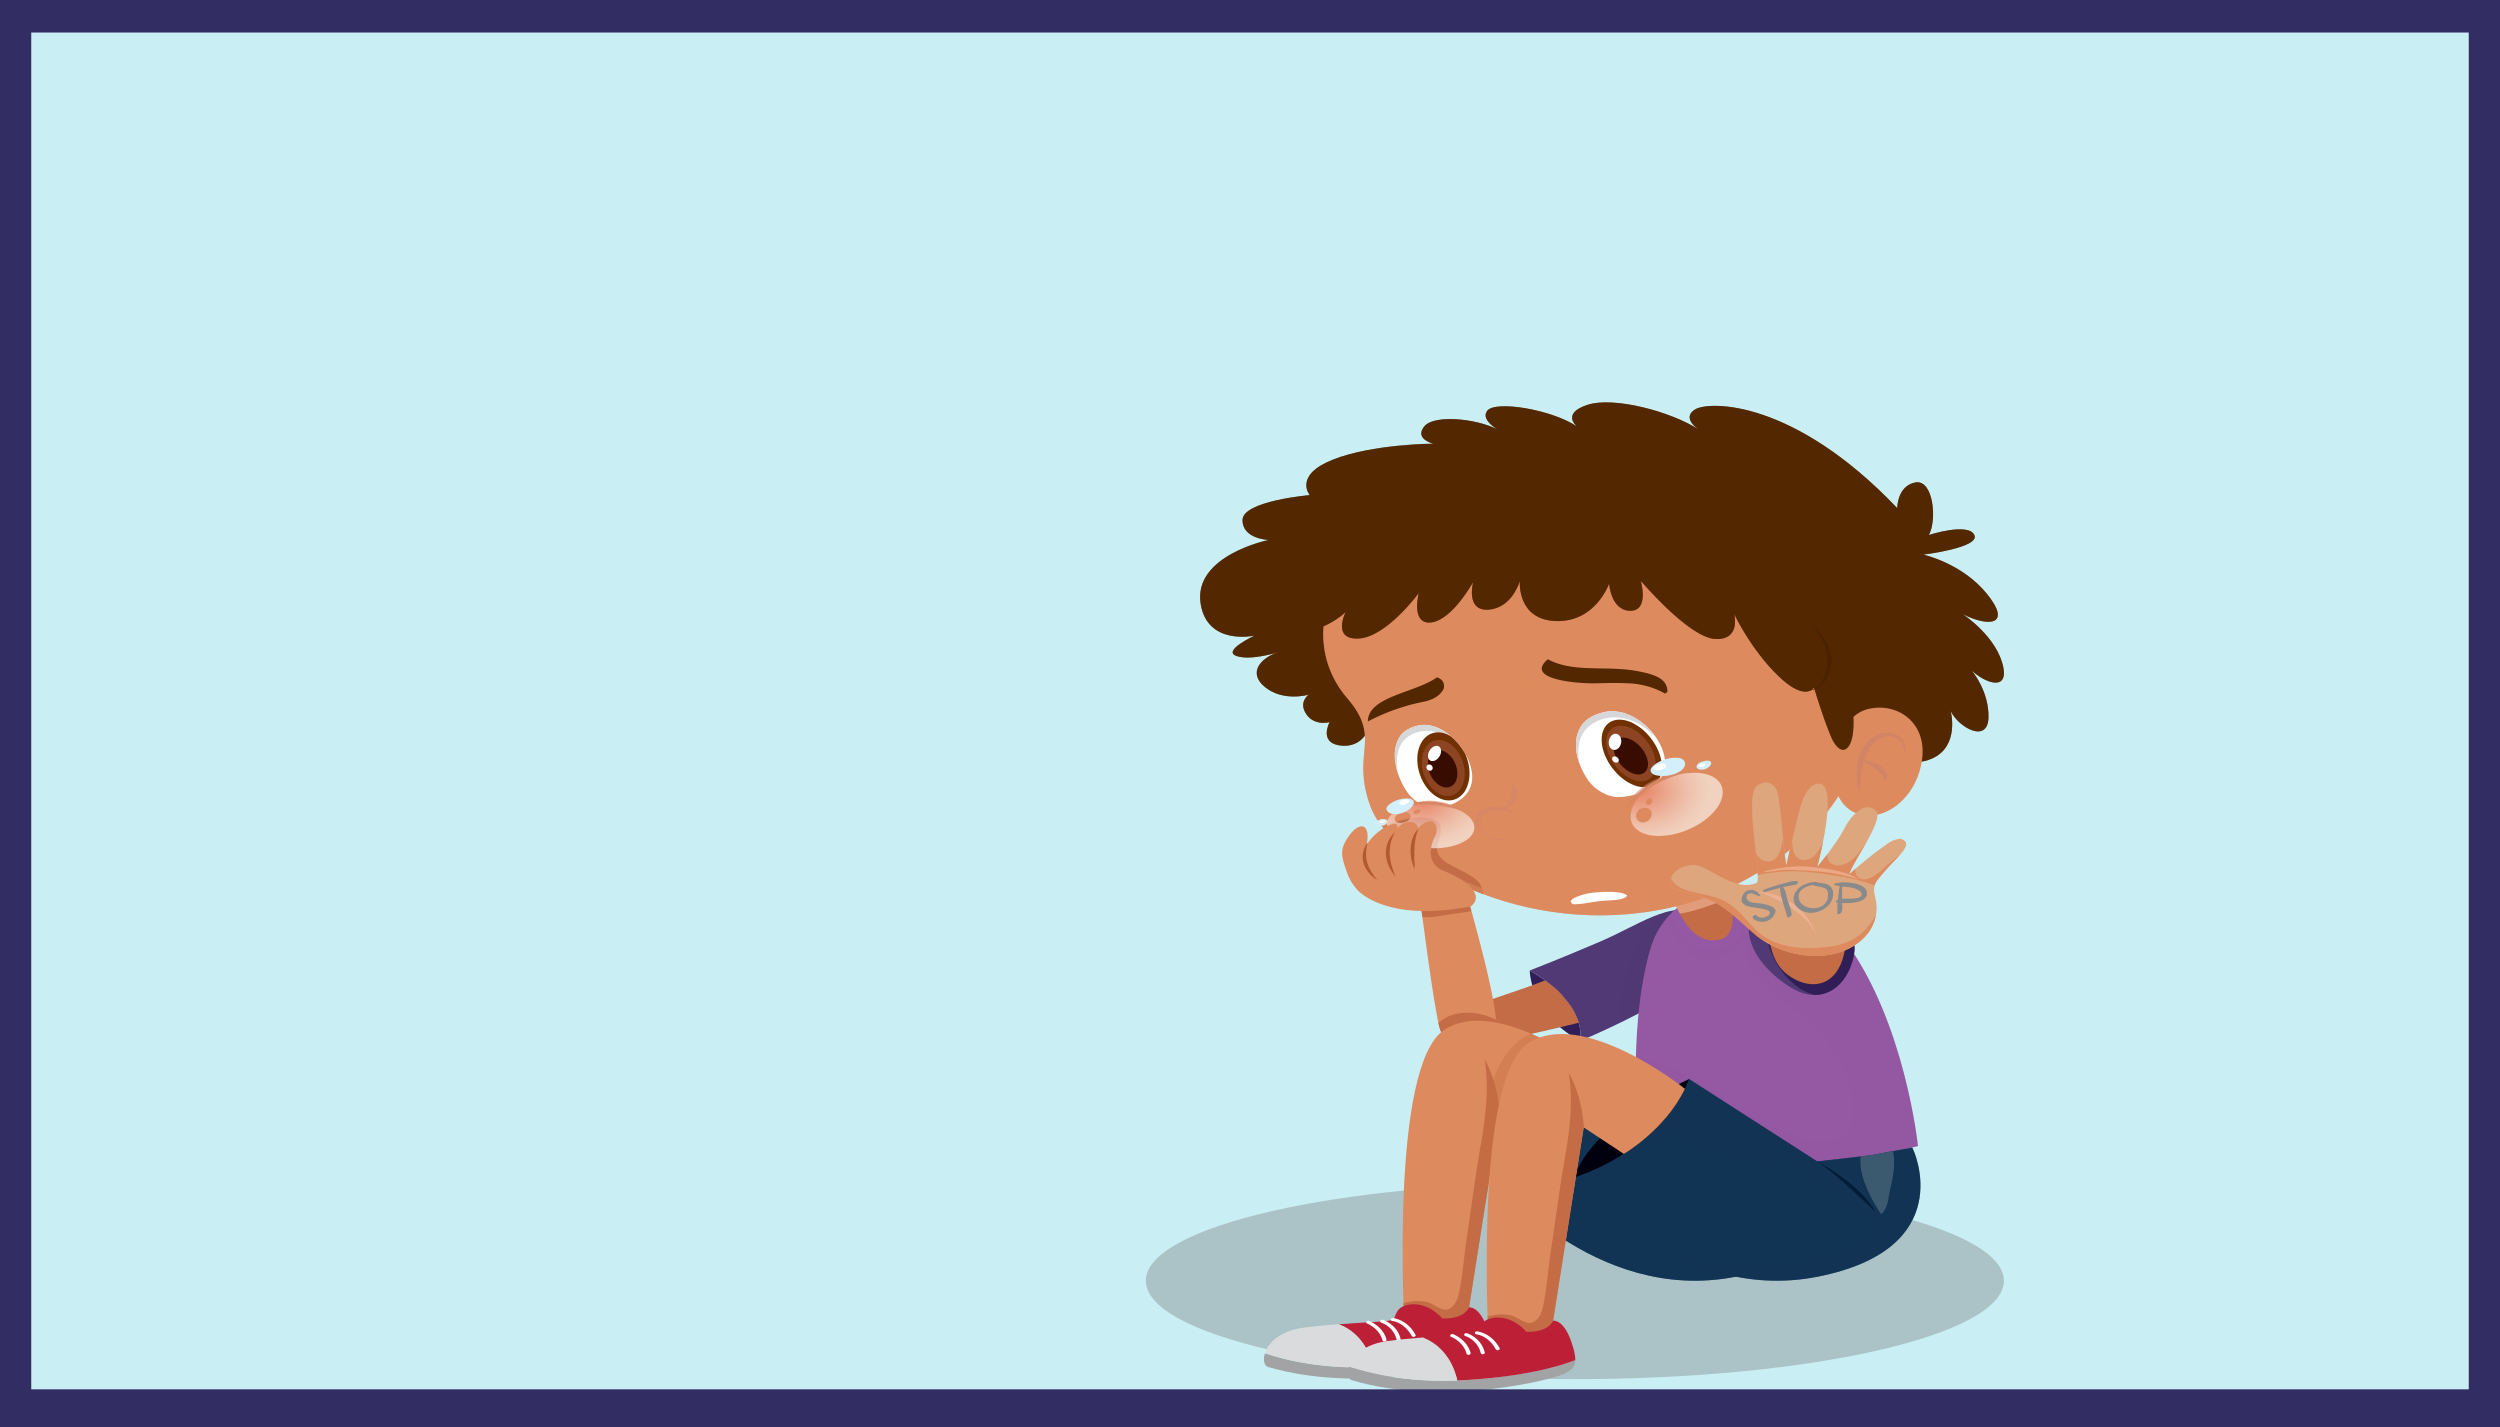 <svg xmlns="http://www.w3.org/2000/svg" xmlns:xlink="http://www.w3.org/1999/xlink" viewBox="0 0 1920 1096"><defs><style>.cls-1{mask:url(#mask);}.cls-11,.cls-14,.cls-17,.cls-19,.cls-2,.cls-20,.cls-22,.cls-24,.cls-27,.cls-29,.cls-31,.cls-33,.cls-34,.cls-35,.cls-38,.cls-4,.cls-42,.cls-43,.cls-45,.cls-48,.cls-50,.cls-52,.cls-57,.cls-6,.cls-60{mix-blend-mode:multiply;}.cls-2{fill:url(#radial-gradient);}.cls-3{mask:url(#mask-2);}.cls-4{fill:url(#radial-gradient-2);}.cls-5{mask:url(#mask-3);}.cls-6{fill:url(#radial-gradient-3);}.cls-7{fill:none;}.cls-8{isolation:isolate;}.cls-9{fill:#c9eff4;}.cls-10{fill:#322d63;}.cls-11{fill:#7e8284;}.cls-11,.cls-17,.cls-19,.cls-48,.cls-50,.cls-52,.cls-57{opacity:0.4;}.cls-12{fill:#001c37;}.cls-13,.cls-14,.cls-50{fill:#123454;}.cls-14,.cls-24,.cls-29,.cls-33,.cls-34{opacity:0.5;}.cls-15{fill:#311e56;}.cls-16,.cls-17{fill:#503975;}.cls-18,.cls-19,.cls-20{fill:#9559a4;}.cls-20,.cls-31{opacity:0.7;}.cls-21,.cls-57{fill:#c46c45;}.cls-22{fill:#f6ba9e;}.cls-22,.cls-35,.cls-42,.cls-43,.cls-45{opacity:0.6;}.cls-23,.cls-47{fill:#532800;}.cls-25,.cls-34,.cls-45,.cls-48{fill:#dd8b5e;}.cls-26{fill:#3f1c00;}.cls-27,.cls-42{fill:#d38467;}.cls-28{mask:url(#mask-4);}.cls-29{fill:url(#radial-gradient-4);}.cls-30{mask:url(#mask-5);}.cls-31{fill:url(#radial-gradient-5);}.cls-32{mask:url(#mask-6);}.cls-33{fill:url(#radial-gradient-6);}.cls-35{fill:url(#radial-gradient-7);}.cls-36{clip-path:url(#clip-path);}.cls-37{fill:#fff;}.cls-38{fill:#d5d7d8;}.cls-39{fill:#703000;}.cls-40{fill:#8d4423;}.cls-41{fill:#380d00;}.cls-43{fill:url(#radial-gradient-8);}.cls-44{clip-path:url(#clip-path-2);}.cls-46,.cls-47{mix-blend-mode:screen;}.cls-49{fill:#00000e;}.cls-51{fill:#3b596f;}.cls-53{fill:#b35831;}.cls-54{fill:#a1a3a5;}.cls-55{fill:#bd1f37;}.cls-56{fill:#dadbdc;}.cls-58{fill:#d4effc;}.cls-59{fill:#dea67d;}.cls-61{fill:#888a8c;}.cls-62{filter:url(#luminosity-noclip-6);}.cls-63{filter:url(#luminosity-noclip-5);}.cls-64{filter:url(#luminosity-noclip-4);}.cls-65{filter:url(#luminosity-noclip-3);}.cls-66{filter:url(#luminosity-noclip-2);}.cls-67{filter:url(#luminosity-noclip);}</style><filter id="luminosity-noclip" x="1220.31" y="-8732" width="134.77" height="32766" filterUnits="userSpaceOnUse" color-interpolation-filters="sRGB"><feFlood flood-color="#fff" result="bg"/><feBlend in="SourceGraphic" in2="bg"/></filter><mask id="mask" x="1220.31" y="-8732" width="134.77" height="32766" maskUnits="userSpaceOnUse"><g class="cls-67"/></mask><radialGradient id="radial-gradient" cx="1445.24" cy="557.8" r="7.49" gradientTransform="matrix(4.48, 6.12, -8.32, 3.3, -541.02, -10123.09)" gradientUnits="userSpaceOnUse"><stop offset="0" stop-color="#fff"/><stop offset="0.12" stop-color="#fbfbfb"/><stop offset="0.25" stop-color="#efefef"/><stop offset="0.38" stop-color="#dadada"/><stop offset="0.5" stop-color="#bebebe"/><stop offset="0.63" stop-color="#999"/><stop offset="0.76" stop-color="#6c6c6c"/><stop offset="0.88" stop-color="#383838"/><stop offset="1"/></radialGradient><filter id="luminosity-noclip-2" x="1226.57" y="-8732" width="89.74" height="32766" filterUnits="userSpaceOnUse" color-interpolation-filters="sRGB"><feFlood flood-color="#fff" result="bg"/><feBlend in="SourceGraphic" in2="bg"/></filter><mask id="mask-2" x="1226.57" y="-8732" width="89.74" height="32766" maskUnits="userSpaceOnUse"><g class="cls-66"/></mask><radialGradient id="radial-gradient-2" cx="1442.32" cy="558.14" r="4.75" gradientTransform="matrix(4.48, 6.12, -8.32, 3.3, -541.02, -10123.09)" gradientUnits="userSpaceOnUse"><stop offset="0" stop-color="#fff"/><stop offset="0.13" stop-color="#fbfbfb"/><stop offset="0.25" stop-color="#efefef"/><stop offset="0.38" stop-color="#dbdbdb"/><stop offset="0.5" stop-color="silver"/><stop offset="0.63" stop-color="#9c9c9c"/><stop offset="0.75" stop-color="#707070"/><stop offset="0.88" stop-color="#3c3c3c"/><stop offset="1" stop-color="#010101"/><stop offset="1"/></radialGradient><filter id="luminosity-noclip-3" x="1246.56" y="-8732" width="73.42" height="32766" filterUnits="userSpaceOnUse" color-interpolation-filters="sRGB"><feFlood flood-color="#fff" result="bg"/><feBlend in="SourceGraphic" in2="bg"/></filter><mask id="mask-3" x="1246.56" y="-8732" width="73.42" height="32766" maskUnits="userSpaceOnUse"><g class="cls-65"/></mask><radialGradient id="radial-gradient-3" cx="1447.21" cy="559.35" r="3.89" gradientTransform="matrix(4.48, 6.12, -8.32, 3.3, -541.02, -10123.09)" gradientUnits="userSpaceOnUse"><stop offset="0" stop-color="#fff"/><stop offset="0.1" stop-color="#fafafa"/><stop offset="0.23" stop-color="#ececec"/><stop offset="0.36" stop-color="#d4d4d4"/><stop offset="0.5" stop-color="#b3b3b3"/><stop offset="0.65" stop-color="#888"/><stop offset="0.8" stop-color="#535353"/><stop offset="0.95" stop-color="#161616"/><stop offset="1"/></radialGradient><filter id="luminosity-noclip-4" x="1220.31" y="515.17" width="134.77" height="101.38" filterUnits="userSpaceOnUse" color-interpolation-filters="sRGB"><feFlood flood-color="#fff" result="bg"/><feBlend in="SourceGraphic" in2="bg"/></filter><mask id="mask-4" x="1220.31" y="520.17" width="134.77" height="101.38" maskUnits="userSpaceOnUse"><g class="cls-64"><g transform="translate(0 5)"><g class="cls-1"><path class="cls-2" d="M1332,534.43s-30-24.32-67.63-18.3-72.9,48.46-7.69,88S1392.69,580.85,1332,534.43Z"/></g></g></g></mask><radialGradient id="radial-gradient-4" cx="1445.24" cy="557.8" r="7.49" gradientTransform="matrix(4.48, 6.12, -8.32, 3.3, -541.02, -10123.09)" gradientUnits="userSpaceOnUse"><stop offset="0" stop-color="#ff476d"/><stop offset="0.15" stop-color="#ff4b70"/><stop offset="0.29" stop-color="#ff577a"/><stop offset="0.44" stop-color="#ff6c8a"/><stop offset="0.59" stop-color="#ff88a1"/><stop offset="0.74" stop-color="#ffadbe"/><stop offset="0.89" stop-color="#ffd9e1"/><stop offset="1" stop-color="#fff"/></radialGradient><filter id="luminosity-noclip-5" x="1226.57" y="516.17" width="89.74" height="66.08" filterUnits="userSpaceOnUse" color-interpolation-filters="sRGB"><feFlood flood-color="#fff" result="bg"/><feBlend in="SourceGraphic" in2="bg"/></filter><mask id="mask-5" x="1226.57" y="521.17" width="89.74" height="66.08" maskUnits="userSpaceOnUse"><g class="cls-63"><g transform="translate(0 5)"><g class="cls-3"><path class="cls-4" d="M1292.72,578.3c-21.84,8.65-49,2.63-60.77-13.43s-3.58-36.1,18.24-44.75,49-2.62,60.76,13.44S1314.51,569.65,1292.72,578.3Z"/></g></g></g></mask><radialGradient id="radial-gradient-5" cx="1442.32" cy="558.14" r="4.75" gradientTransform="matrix(4.48, 6.12, -8.32, 3.3, -541.02, -10123.09)" gradientUnits="userSpaceOnUse"><stop offset="0" stop-color="#994571"/><stop offset="0.15" stop-color="#9b4974"/><stop offset="0.3" stop-color="#a2557d"/><stop offset="0.44" stop-color="#ad698c"/><stop offset="0.59" stop-color="#bc84a1"/><stop offset="0.73" stop-color="#cfa8bd"/><stop offset="0.88" stop-color="#e7d3de"/><stop offset="1" stop-color="#fff"/></radialGradient><filter id="luminosity-noclip-6" x="1246.56" y="556.13" width="73.42" height="54.05" filterUnits="userSpaceOnUse" color-interpolation-filters="sRGB"><feFlood flood-color="#fff" result="bg"/><feBlend in="SourceGraphic" in2="bg"/></filter><mask id="mask-6" x="1246.56" y="561.13" width="73.42" height="54.05" maskUnits="userSpaceOnUse"><g class="cls-62"><g transform="translate(0 5)"><g class="cls-5"><path class="cls-6" d="M1300.68,607c-17.88,7.06-40.12,2.16-49.73-11s-2.94-29.54,14.94-36.61,40.1-2.16,49.72,11S1318.5,599.87,1300.68,607Z"/></g></g></g></mask><radialGradient id="radial-gradient-6" cx="1447.21" cy="559.35" r="3.89" gradientTransform="matrix(4.48, 6.12, -8.32, 3.3, -541.02, -10123.09)" gradientUnits="userSpaceOnUse"><stop offset="0" stop-color="#3c6a9f"/><stop offset="0.12" stop-color="#416ea1"/><stop offset="0.27" stop-color="#4f79a9"/><stop offset="0.42" stop-color="#678bb4"/><stop offset="0.58" stop-color="#88a4c5"/><stop offset="0.75" stop-color="#b3c5da"/><stop offset="0.93" stop-color="#e7ecf3"/><stop offset="1" stop-color="#fff"/></radialGradient><radialGradient id="radial-gradient-7" cx="2039.13" cy="-1126.58" r="5.63" gradientTransform="matrix(7.82, -3.9, 5.3, 5.76, -8715.44, 15043.72)" gradientUnits="userSpaceOnUse"><stop offset="0" stop-color="#ef7b63"/><stop offset="0.12" stop-color="#f2907c"/><stop offset="0.42" stop-color="#f7bfb4"/><stop offset="0.68" stop-color="#fbe2dd"/><stop offset="0.88" stop-color="#fef7f6"/><stop offset="1" stop-color="#fff"/></radialGradient><clipPath id="clip-path" transform="translate(0 5)"><path class="cls-7" d="M1249.35,543.31a34.79,34.79,0,0,0-11.48-2.07c-7.61-.06-17.94,4.16-22,9.24-10.08,12.74-5,30.94,3.77,43.7a32.36,32.36,0,0,0,18.76,12.53c4.2,1,12.14.22,17.53-1.08,2.84-.65,4.67-5.72,19.52-12.83.18-.33.94-1.73,1.11-2.06,5.58-11-.12-24.82-8.63-34.37C1263.52,551.39,1256.56,545.88,1249.35,543.31Z"/></clipPath><radialGradient id="radial-gradient-8" cx="2023.97" cy="-1135.61" r="5.11" xlink:href="#radial-gradient-7"/><clipPath id="clip-path-2" transform="translate(0 5)"><path class="cls-7" d="M1104.3,554a28.33,28.33,0,0,0-10-2.31c-6.57-.28-15.42,3.52-18.71,8.26-8.39,12-3.58,29.68,4.29,42.21a31.23,31.23,0,0,0,8.93,9,54.6,54.6,0,0,1,24.6,2.12c4.25-1.43,12.2-5.17,15.55-12.89,4.62-10.46-.71-23.88-8.3-33.32C1116.72,562.2,1110.58,556.7,1104.3,554Z"/></clipPath></defs><title>ფიზიკური</title><g class="cls-8"><g id="Layer_1" data-name="Layer 1"><rect class="cls-9" x="10" y="15" width="1900" height="1071"/><path class="cls-10" d="M1900,20V1071H20V20H1900m20-20H0V1091H1920V0Z" transform="translate(0 5)"/><path class="cls-11" d="M1539,978.62c0,41.72-147.48,75.55-329.45,75.55S880,1020.34,880,978.62s147.5-75.54,329.5-75.54S1539,936.89,1539,978.62Z" transform="translate(0 5)"/><path class="cls-12" d="M1239.28,831.87l-5-8.14s-74,32.1-88.17,75.5c0,0,13.81-.51,38.92-8.24S1243.84,851.29,1239.28,831.87Z" transform="translate(0 5)"/><path class="cls-13" d="M1405.61,876.34c1.88,2.68,35.48,77.93-72.86,99.22s-186.64-76.33-186.64-76.33,66.56-19.56,88.17-75.5L1332.75,887Z" transform="translate(0 5)"/><path class="cls-14" d="M1405.61,876.34c1.88,2.68,35.48,77.93-72.86,99.22s-186.64-76.33-186.64-76.33,66.56-19.56,88.17-75.5L1332.75,887Z" transform="translate(0 5)"/><path class="cls-12" d="M1332.75,887s33.4,17.65,44.55,38.63C1377.3,925.62,1347.17,896.26,1332.75,887Z" transform="translate(0 5)"/><path class="cls-15" d="M1213.48,794.42c-38.86-21.22-38.63-54.09-38.63-54.09C1220.63,766.85,1213.48,794.42,1213.48,794.42Z" transform="translate(0 5)"/><path class="cls-16" d="M1304.68,696.12c18.4,7,32,25.37-4.33,51.64s-86.87,46.66-86.87,46.66,7.15-27.57-38.63-54.09c0,0,22.87-8.81,53.77-22.06S1281.47,687.27,1304.68,696.12Z" transform="translate(0 5)"/><path class="cls-17" d="M1304.68,696.12c-8.83-3.35-17.44-2.87-26.46-.27-5.29,5.15-11.16,10-15,15.81a96.76,96.76,0,0,0-11,22c-5.17,15.15-9.29,30.7-7,46.35,16.84-8.28,37.64-19.57,55.12-32.23C1336.68,721.49,1323.08,703.13,1304.68,696.12Z" transform="translate(0 5)"/><path class="cls-18" d="M1259.08,873.72S1281,892.32,1361.77,889c75.13-3,111.2-13.87,111.2-13.87s-9.84-95.44-56.18-157.84c-37.35-50.33-131-57.61-149.48,7S1259.08,873.72,1259.08,873.72Z" transform="translate(0 5)"/><path class="cls-19" d="M1416.79,717.33c-31.66-42.66-103.73-54.37-136.24-17.63,2.69,10.4,7.83,21,17.62,28.21,7.49,5.48,19.6,5.73,29.74.14,3.41-1.89,6.78-6.36,8.83-9a9.08,9.08,0,0,0,.44-1.59c.5-2,4.57-1.12,4.21.85-4.47,19,15.18,37.05,32.1,49.28,16,11.53,28.24,23.44,37,38.7,8,13.89,13,29.51,12.35,44.65-.31,6.36-3.13,15.66-12.15,17.63-8.54,3.38-22.68,1.21-30.36-1.38-17.15-5.74-32-14.29-46.18-23.36-16.69-10.74-33-22.48-52.67-30.28-8.3-3.28-16.65-6.53-25.09-9.55a523.33,523.33,0,0,0,2.65,69.76S1281,892.32,1361.77,889c75.13-3,111.2-13.87,111.2-13.87S1463.13,779.73,1416.79,717.33Z" transform="translate(0 5)"/><path class="cls-20" d="M1283.63,696.22s18.94-19.55,49.07-19.62c0,0,19.2,39-10.41,46.9C1290.59,732,1283.63,696.22,1283.63,696.22Z" transform="translate(0 5)"/><path class="cls-21" d="M1325.52,668.22l-43.27,10.51c9.55,25.91,21.23,42.59,39.41,37.61S1325.52,668.22,1325.52,668.22Z" transform="translate(0 5)"/><path class="cls-22" d="M1314.72,689.82a69.32,69.32,0,0,0,14.55-6.83,126.45,126.45,0,0,0-3.75-14.77l-43.27,10.51a145.91,145.91,0,0,0,7.81,17.87C1298.63,695.51,1307.19,692.42,1314.72,689.82Z" transform="translate(0 5)"/><path class="cls-23" d="M1021.13,549.61s-11.17,3.15-17.56-5.66c-6.88-9.45,1.42-15.43,1.42-15.43s-19.14,5.62-33.23-5.64-3.1-22.77,9.59-26.89c0,0-21,6.71-31.9,2.75s14-15.58,14-15.58-36.16,8-41.34-24.41c-5.94-37.29,52.28-49.08,52.28-49.08s-20.13-.55-20.13-15.28,51.62-19.17,51.62-19.17-12.66-15.17,17.75-27.22,77.1-12.28,77.1-12.28-14.93-3.64-6.74-13.41,44.84-5.36,59.23,4.37c0,0-17.3-8.72-10.83-16.45s49.11-.82,68.66,12.22c0,0-12.33-9.89,8.15-16.55s64.5,5.41,85.09,18.77c0,0-13.17-8.7-2.41-15.28s75.8-7.65,155.2,75.84c0,0-.1-17,13.83-19.7s16.88,28.79,10.49,40.31c0,0,30.28-9.8,34.9,0s-39.19,15.09-39.19,15.09,29.78,6.53,48.92,30.2,2,25.89-18.56,15.57c0,0,26.67,17.34,31.16,41.15,3.26,17.49-13.49,12.13-24.34,2.11,0,0,13.27,15.48,12.88,35.92s-22.83,8-29-4.7c0,0,7.1,26.8-14.27,36.36-17.25,7.72-23.85-4.75-23.85-4.75s3.79,25.23-16.19,29.17c-25.36,5-31.46-9.22-31.46-9.22s-25.52,52.64-180.1,48.92S1049,558.77,1049,558.77s-5.88,11.27-20.94,8.59S1021.13,549.61,1021.13,549.61Z" transform="translate(0 5)"/><g class="cls-24"><path class="cls-23" d="M963.41,483.16s-24.86,11.58-14,15.58,31.9-2.75,31.9-2.75c-12.69,4.12-23.71,15.63-9.59,26.89s33.23,5.64,33.23,5.64-8.3,6-1.42,15.43c6.39,8.81,17.56,5.66,17.56,5.66s-8.11,15.08,6.93,17.75,20.94-8.59,20.94-8.59,28.73,79.16,183.31,82.89,180.1-48.92,180.1-48.92,6.1,14.22,31.46,9.22c20-3.94,16.19-29.17,16.19-29.17s6.6,12.47,23.85,4.75c21.37-9.56,14.27-36.36,14.27-36.36,6.12,12.69,28.59,25.14,29,4.7S1514.25,510,1514.25,510c10.85,10,27.6,15.38,24.34-2.11-4.49-23.81-31.16-41.15-31.16-41.15,20.61,10.32,37.7,8.09,18.56-15.57s-48.92-30.2-48.92-30.2,43.82-5.27,39.19-15.09-34.9,0-34.9,0c6.39-11.52,3.46-43-10.49-40.31s-13.83,19.7-13.83,19.7c-79.4-83.49-144.44-82.44-155.2-75.84s2.41,15.28,2.41,15.28c-20.59-13.36-64.6-25.46-85.09-18.77s-8.15,16.55-8.15,16.55c-19.55-13-62.19-20-68.66-12.22-4.6,5.51,2.85,11.54,7.49,14.51-16-8.33-48.24-11.53-55.89-2.43-8.19,9.77,6.74,13.41,6.74,13.41s-46.66.22-77.1,12.28-17.75,27.22-17.75,27.22-51.64,4.43-51.62,19.17,20.13,15.28,20.13,15.28-58.22,11.79-52.28,49.08C927.25,491.2,963.41,483.16,963.41,483.16ZM930,441.72c15.83-28.84,68.07-31.91,68.07-31.91s-30.22-4-31.9-14.86,32.1-20.6,70.73-8.05c0,0-27.06-9.08-19.94-25.51s55.89-26.32,110.88-12.9c0,0-24.52-8.6-21.64-20.05s37.16-5.1,54.91,9.66c0,0-17.35-15.15-3.55-22.37s48.32,3.78,57.79,16.57c0,0-8.39-12.52,8.18-18.1s60.1-2.89,92.67,24.55c0,0-13.39-17.39-3.44-25,18.77-14.39,103.08,28.48,147.43,85,0,0-4.57-23.92,9.07-22.88s13.66,25.47,2.14,33c0,0,31.58-7.27,33.22-1.7,2.2,7.44-30.17,11.15-45.6,11,0,0,27.23,5.76,36.83,21s-36.32,7.33-56.2-4.71c0,0,26.81,27.83,2.88,40.84s-53.29-12-53.29-12-1.87,38.34-22.07,33.54S1329,435.38,1329,435.38s-1.15,21.78-20,19.44-53.79-47.53-53.79-47.53,8.85,22.86-8.62,22.85S1229,415,1229,415s-3.27,32.79-31.17,31.41-20.88-29.57-20.88-29.57-11.4,20.26-25.24,20.31-9.75-22.62-9.75-22.62-16.92,26-32.72,23.61-11.32-19.81-11.32-19.81-12.65,27.16-32,28.07-17.77-14.34-17.77-14.34-24.62,34.26-47.24,34.66-5.6-17.63,15.82-23.27c0,0-25.36,2-51.89,20.78C945.09,478.16,915.92,467.41,930,441.72Z" transform="translate(0 5)"/></g><path class="cls-25" d="M1437,539.06c-23.19,4.25-24.27,30.87-24.27,30.87-1-40-3-96-91-155.89-69-47-206.19-52.58-280.55,12.75-29.86,26.28-33.9,72.63-6.58,104.29s2.67,41.16,17.77,82.93,116.2,103.35,230.19,78.11c91.53-20.3,129.34-85.73,129.34-85.73C1425,633,1463.3,622.4,1474,588S1460.21,534.8,1437,539.06Z" transform="translate(0 5)"/><path class="cls-21" d="M1131.24,668.79c-5.6-3.84-12-6.68-18.15-10-6.41-3.51-10.62-8.57-9.22-14.6,1.27-5.5,6.55-16.33-2.43-19.78-5.06-1.91-11.1-2-16.59-1.11-6.93,1.07-16.68,3.21-22.82,7.23,14.57,18.46,42,38,77.36,51.23A17.55,17.55,0,0,0,1131.24,668.79Z" transform="translate(0 5)"/><g class="cls-24"><path class="cls-25" d="M1034.62,531.08c27.34,31.64,2.67,41.16,17.77,82.93s116.2,103.35,230.19,78.11c91.53-20.3,129.34-85.73,129.34-85.73,9.07,18.38,30,19,45.72,6.4l-1.56-.08c-6.29-.78-8.67-6.9-8.75-10.74-.16-6.34,9.07-13,13.19-18,10.08-12.41,4.75-26.63-14.78-30.34-7.55-1.44-12-4.61-11.62-10.5a5.94,5.94,0,0,1,1.63-3.77c-22,5-23,30.58-23,30.58-1-40-3-96-91-155.89-69-47-206.19-52.58-280.55,12.75C1011.34,453.07,1007.3,499.42,1034.62,531.08Zm396.85,65.3c-.25-2.87-.3-8.47,4.73-9.43,4.6-.86,6.57,3.93,7.75,6.31a.47.47,0,0,1-.08.45,5,5,0,0,1,.27,1.85c-.05,2.16-2,4.39-4.29,5.73a6.17,6.17,0,0,1-5.81.32C1431.91,600.52,1431.64,598.12,1431.47,596.38Zm-389.73-64.16c-6-9.08-25.63-31.6-17-38.63,8.78-7.17,9.33,4.66,28.2,0,19.15-4.72,28.1-27,28.1-27s.59,14.32,19.5,14.19,26.16-22.65,26.16-22.65-2.36,10.42,15.35,11.52,23.23-8.39,23.23-8.39,8.07,22,31.22,21.12,39.08-22.61,39.08-22.61,9.45,15.79,22.08,16.23,11.9-10.85,11.9-10.85c16.53,31.83,37.27,33.64,58.33,36,23.64,2.66,55.13,39,50.81,85.89-5.35,57.16-94.5,132.61-208.13,100.47-120.13-33.93-120.3-80.11-118.71-112.62C1053.29,545.57,1047.78,541.3,1041.74,532.22Z" transform="translate(0 5)"/></g><path class="cls-23" d="M1405.61,559.32c-6.87-17-12.46-36.34-12.46-36.34s-6.39,11.52-27.58-9-33.69-47.37-33.69-47.37S1337.17,487,1317,485.7s-56.88-44.63-56.88-44.63,6.75,23.23-8.16,23-16.14-20.9-16.14-20.9-10.2,29.59-40.62,28.81-28-30.86-28-30.86-5.48,20.51-23.72,22.07-12.07-21.26-12.07-21.26-15.93,29-32.06,31.09-9.73-22.59-9.73-22.59-24.45,33.47-45.78,34.92-10.4-20.27-10.4-20.27-19.55,19.06-43.94,14.35-7.31-33.37,27.18-36c0,0-19.48-12.7-7.09-28.51s52.38-12.8,52.38-12.8-4.68-16.6,17.26-27.17,58.21-2,58.21-2,6.61-23.63,38.66-25.23,34.5,17.44,34.5,17.44,15.05-15.28,37.18-8.49,26.91,24.14,26.91,24.14,19.38-13.76,37.22-4.7,18.86,28.23,18.86,28.23,36.16-14.85,52.38,4.46c17.07,20.35,1.78,33.92,1.78,33.92s25.67.05,26,18.55c0,0,13.83-1.56,21,12.54,9.72,19.22-15.36,38.06-15.36,38.06C1433,563.61,1416.48,586.44,1405.61,559.32Z" transform="translate(0 5)"/><path class="cls-26" d="M1391.2,475.54s.66.75,1.88,2a15.77,15.77,0,0,1,2,2.32c.65.95,1.54,1.93,2.27,3.12a32.27,32.27,0,0,1,2.2,3.84,45.5,45.5,0,0,1,1.82,4.48,23.15,23.15,0,0,1,.75,2.36c.18.83.37,1.65.57,2.49a33.5,33.5,0,0,1,.61,5.1,28.74,28.74,0,0,1-.15,5.09,30.75,30.75,0,0,1-.87,4.9c-.21.78-.58,1.55-.79,2.3a9.18,9.18,0,0,1-.91,2.13,20.54,20.54,0,0,1-1,2c-.46.62-.86,1.21-1.28,1.78a9.59,9.59,0,0,1-1.38,1.53c-.46.45-.87.93-1.33,1.33-1,.71-1.88,1.4-2.69,1.86-1.73.82-2.73,1.31-2.73,1.31s1.09-.31,3.08-.93c.91-.4,1.91-1,3.15-1.63a24.34,24.34,0,0,0,3.36-2.78c.5-.59,1-1.17,1.53-1.78a24.46,24.46,0,0,0,1.38-2.05,22.14,22.14,0,0,0,2.25-4.61,23.88,23.88,0,0,0,1.19-5.14,31.27,31.27,0,0,0,.29-5.39,32.63,32.63,0,0,0-.79-5.33,31.32,31.32,0,0,0-4-9.62,28,28,0,0,0-2.74-3.84,24.57,24.57,0,0,0-2.87-3,20.13,20.13,0,0,0-2.48-2.1C1392.07,476.14,1391.2,475.54,1391.2,475.54Z" transform="translate(0 5)"/><g class="cls-24"><path class="cls-23" d="M1000.63,446.81a90.52,90.52,0,0,1,15.64-3.32,2.13,2.13,0,0,1,.39,0c-21.42,5.64-38.45,23.69-15.82,23.27s47.24-34.66,47.24-34.66-1.56,15.23,17.77,14.34,32-28.07,32-28.07-4.46,17.39,11.32,19.81,32.72-23.61,32.72-23.61-4.14,22.67,9.75,22.62,25.24-20.31,25.24-20.31-7.05,28.18,20.88,29.57S1229,415,1229,415s.11,15.11,17.57,15.13,8.62-22.85,8.62-22.85,34.94,45.17,53.79,47.53,20-19.44,20-19.44,19,55,38.24,61.49c29.37,10,22.07-33.54,22.07-33.54s22.58,19.19,44.27,15.14c4.17,17.51-17,33.45-17,33.45,16.43,51.69,0,74.52-10.92,47.4-6.87-17-12.46-36.34-12.46-36.34s-6.39,11.52-27.58-9-33.69-47.37-33.69-47.37S1337.17,487,1317,485.7s-56.88-44.63-56.88-44.63,6.75,23.23-8.16,23-16.14-20.9-16.14-20.9-10.2,29.59-40.62,28.81-28-30.86-28-30.86-5.48,20.51-23.72,22.07-12.07-21.26-12.07-21.26-15.93,29-32.06,31.09-9.73-22.59-9.73-22.59-24.45,33.47-45.78,34.92-10.4-20.27-10.4-20.27-19.55,19.06-43.94,14.35C969.31,475.52,977.57,455.15,1000.63,446.81Z" transform="translate(0 5)"/></g><path class="cls-27" d="M1427.43,601.66a34.64,34.64,0,0,1-.73-3.46,37,37,0,0,1-.6-4.51,35.44,35.44,0,0,1-.24-5.37,40.63,40.63,0,0,1,.51-6.07,35.42,35.42,0,0,1,4.64-13.1,29.21,29.21,0,0,1,5.27-6.19,22,22,0,0,1,8.44-4.57,17.51,17.51,0,0,1,10.36.14,12.9,12.9,0,0,1,5.94,4.21,12.75,12.75,0,0,1,2.09,4.46,16.22,16.22,0,0,1,.35,3.57,12.53,12.53,0,0,1-.22,2.25c-.09.5-.13.79-.13.79s-.06-.26-.14-.78a17,17,0,0,0-.52-2.2,22.23,22.23,0,0,0-1.24-3.27,15,15,0,0,0-2.72-3.77,12.36,12.36,0,0,0-5.13-3,12.76,12.76,0,0,0-7,.28,17.53,17.53,0,0,0-6.27,3.77,27.33,27.33,0,0,0-4.43,5.46,30.72,30.72,0,0,0-3,6.07c-.32.89-.63,1.79-.92,2.66.87.09,1.89.23,3.07.46a31.16,31.16,0,0,1,5.18,1.59,22.68,22.68,0,0,1,5,2.81,20.79,20.79,0,0,1,2,1.88,8.11,8.11,0,0,1,1.37,2,5.24,5.24,0,0,1,.73,2,5.08,5.08,0,0,1,.16,1.92,14.07,14.07,0,0,1-.29,1.58c-.19.44-.39.79-.55,1.1a7.61,7.61,0,0,1-.57,1,7.17,7.17,0,0,1-.43-1,6.73,6.73,0,0,1-.38-1.13c-.2-.37-.45-.8-.7-1.27a8.19,8.19,0,0,0-.89-1.42,11.37,11.37,0,0,0-1.18-1.51,15.53,15.53,0,0,0-1.46-1.47c-.49-.5-1.16-1-1.72-1.46a71.36,71.36,0,0,0-7.75-5c-.71-.4-1.37-.75-1.93-1.08-.23.78-.46,1.57-.66,2.34-.47,2-.84,4-1.14,5.84s-.52,3.62-.65,5.27c-.31,3.28-.52,6-.56,8s-.2,3-.2,3Z" transform="translate(0 5)"/><g class="cls-28"><path class="cls-29" d="M1332,534.43s-30-24.32-67.63-18.3-72.9,48.46-7.69,88S1392.69,580.85,1332,534.43Z" transform="translate(0 5)"/></g><g class="cls-30"><path class="cls-31" d="M1292.72,578.3c-21.84,8.65-49,2.63-60.77-13.43s-3.58-36.1,18.24-44.75,49-2.62,60.76,13.44S1314.51,569.65,1292.72,578.3Z" transform="translate(0 5)"/></g><g class="cls-32"><path class="cls-33" d="M1300.68,607c-17.88,7.06-40.12,2.16-49.73-11s-2.94-29.54,14.94-36.61,40.1-2.16,49.72,11S1318.5,599.87,1300.68,607Z" transform="translate(0 5)"/></g><path class="cls-34" d="M1246.49,620.14s13.29-28.07,56.91-33.87c0,0-12.24-1.63-22.17.31,1.8-3.45,7.22-11.85-9.19-34.22-15.81-21.56-54.78-19.57-63.37,3.06s8.71,60.07,40,53.77A15.77,15.77,0,0,0,1246.49,620.14Z" transform="translate(0 5)"/><path class="cls-35" d="M1270.65,597.58c-17.11,10.45-23.37,25.7-14,34.08s30.91,6.69,48.07-3.75,23.37-25.71,14-34.09S1287.78,587.14,1270.65,597.58Zm-2.86,19.95a5.79,5.79,0,0,1-.73,6.55c-1.55,2-5.28,3.47-7.93,1.95a5.1,5.1,0,0,1-1.91-7.16.82.82,0,0,1,.37-.41,4.66,4.66,0,0,1,3.07-2.66C1263.44,614.91,1266.65,615.64,1267.79,617.53Zm.77-8.24a.86.86,0,0,1,.12,1.5,6.35,6.35,0,0,1-.71,1.49,2.19,2.19,0,0,1-3,.46c-.7-.67-1.27-1.47-.85-2.39a3.39,3.39,0,0,1,.73-1,.7.7,0,0,1,.08-.29,1.41,1.41,0,0,1,.74-.68C1266.76,607.6,1268.81,608.12,1268.56,609.29Z" transform="translate(0 5)"/><g class="cls-36"><path class="cls-37" d="M1249.35,543.31a34.79,34.79,0,0,0-11.48-2.07c-7.61-.06-17.94,4.16-22,9.24-10.08,12.74-5,30.94,3.77,43.7a32.36,32.36,0,0,0,18.76,12.53c6.39,1.5,17.63-1.11,23.19-3.29,6.78-2.67,12.2-7.17,15-12.68,5.58-11-.12-24.81-8.63-34.37C1263.54,551.39,1256.56,545.88,1249.35,543.31Z" transform="translate(0 5)"/><path class="cls-38" d="M1212.23,574.54c-.57-10.22,2.75-20.9,15.08-26,17.71-7.31,34.16,1.84,44.92,13.38a47.66,47.66,0,0,0-4.26-5.57c-4.43-5-11.41-10.49-18.62-13.06a34.79,34.79,0,0,0-11.48-2.07c-7.61-.06-17.94,4.16-22,9.24-6.77,8.6-6.64,19.71-3.17,29.95C1212.49,578.39,1212.31,576.4,1212.23,574.54Z" transform="translate(0 5)"/><path class="cls-39" d="M1235.27,580.41c8.11,13.82,22.67,22,32.59,18.26s11.42-18,3.31-31.84-22.7-22-32.6-18.24S1227.19,566.57,1235.27,580.41Z" transform="translate(0 5)"/><path class="cls-40" d="M1237.89,579.27c6.63,11.38,18.64,18.11,26.79,15s9.35-14.8,2.72-26.17-18.65-18.09-26.83-15S1231.21,567.9,1237.89,579.27Z" transform="translate(0 5)"/><path class="cls-41" d="M1243.55,562.08c5.35-2.24,13.67,2,18.64,9.49s4.61,15.41-.75,17.64-13.68-2-18.62-9.48S1238.18,564.33,1243.55,562.08Z" transform="translate(0 5)"/><path class="cls-37" d="M1245.14,564.71c.23-3.46-1.74-6.22-4.39-6.22s-5,2.8-5.25,6.25,1.68,6.21,4.34,6.21S1244.86,568.16,1245.14,564.71Z" transform="translate(0 5)"/><path class="cls-37" d="M1242.38,576.93c-1.09-1.09-2.74-1.37-3.66-.61s-.83,2.29.26,3.37,2.74,1.38,3.66.61S1243.48,578,1242.38,576.93Z" transform="translate(0 5)"/></g><path class="cls-42" d="M1250.56,616.42a15.43,15.43,0,0,1,1.06-1.81,21.78,21.78,0,0,1,1.36-2c.54-.77,1.27-1.55,2-2.45s1.64-1.81,2.66-2.71,2.11-1.86,3.23-2.85,2.51-1.84,3.75-2.82c1.41-.85,2.72-1.85,4.22-2.64s2.88-1.76,4.45-2.47,3-1.61,4.54-2.21,3-1.33,4.33-2,2.85-1.1,4.08-1.63c2.5-1.09,4.71-1.75,6.21-2.41s2.37-1,2.37-1-1,.1-2.69.34c-.83.13-1.84.29-3,.46a31.66,31.66,0,0,0-3.86.77c-1.4.35-2.93.71-4.5,1.15s-3.23,1-4.89,1.64a44.73,44.73,0,0,0-5,2.11c-1.7.7-3.24,1.67-4.87,2.52s-3,2-4.43,3a43.93,43.93,0,0,0-3.77,3.25,23.94,23.94,0,0,0-3,3.37,24.85,24.85,0,0,0-2.12,3.2,17.24,17.24,0,0,0-1.89,5.12A9.11,9.11,0,0,0,1250.56,616.42Z" transform="translate(0 5)"/><path class="cls-34" d="M1074.69,616.06s24.32-8.89,51.21,4.36a12.87,12.87,0,0,0-6.15-6.87s19.14-6,15.3-30.25c-3.69-23.39-24.52-39.45-45.72-35.07-20.5,4.27-28.78,21.43-19.38,42.25,7.47,16.6,15.23,19.58,15.23,19.58S1077.86,612,1074.69,616.06Z" transform="translate(0 5)"/><path class="cls-43" d="M1101.12,612.34c-18.49-1.4-34.54,5.06-35.86,14.42s12.56,18.1,31.06,19.51,34.52-5.08,35.89-14.44S1119.6,613.76,1101.12,612.34Zm-17.93,10.83c-.87,1.75-3.19,3.16-5.72,3.67s-5.93-.27-6.21-2.4,1.84-4.38,4.68-5.22a1.62,1.62,0,0,1,.55-.09,6.12,6.12,0,0,1,4-.25C1082.82,619.61,1084.07,621.52,1083.19,623.17Zm7.19-4.66c0,.47-.35.89-1.16,1a9.67,9.67,0,0,1-1.65.55c-1,.32-2.26-.28-2.08-1.08a2.13,2.13,0,0,1,1.43-1.85,6,6,0,0,1,1.22-.24,1.27,1.27,0,0,1,.31-.16,1.58,1.58,0,0,1,.94,0C1090.68,616.67,1091.46,617.94,1090.38,618.51Z" transform="translate(0 5)"/><g class="cls-44"><path class="cls-37" d="M1104.3,554a28.33,28.33,0,0,0-10-2.31c-6.57-.28-15.42,3.52-18.71,8.26-8.39,12-3.58,29.68,4.29,42.21a30.59,30.59,0,0,0,16.5,12.57c5.56,1.61,15.2-.59,19.95-2.55A23,23,0,0,0,1129,600.44c4.56-10.46-.71-23.88-8.3-33.32C1116.74,562.2,1110.58,556.7,1104.3,554Z" transform="translate(0 5)"/><path class="cls-38" d="M1073,583.06c-.73-9.85,1.85-20,12.39-24.57,15.13-6.56,29.55,2.69,39.11,14.1a48.49,48.49,0,0,0-3.82-5.47c-3.94-4.92-10.1-10.42-16.38-13.08a28.33,28.33,0,0,0-10-2.31c-6.57-.28-15.42,3.52-18.71,8.26-5.66,8.12-5.3,18.8-2,28.76C1073.3,586.78,1073.11,584.88,1073,583.06Z" transform="translate(0 5)"/><path class="cls-39" d="M1089.68,587.28c3.83,14.3,15.31,24.23,25.72,22.2s15.77-15.32,12-29.61-15.3-24.23-25.74-22.18S1085.89,573,1089.68,587.28Z" transform="translate(0 5)"/><path class="cls-40" d="M1092.92,587.86c3.11,11.75,12.6,19.93,21.13,18.23s13-12.58,9.86-24.32-12.6-19.93-21.18-18.23S1089.78,576.1,1092.92,587.86Z" transform="translate(0 5)"/><path class="cls-41" d="M1103.27,571.27c5.69-1.32,12.36,4,15,11.77s.07,15.25-5.62,16.57-12.38-4-15-11.77S1097.56,572.61,1103.27,571.27Z" transform="translate(0 5)"/><path class="cls-37" d="M1106.27,574.38c1.18-3.2.12-6.15-2.38-6.54s-5.54,1.89-6.74,5.13-.13,6.13,2.38,6.52S1105.05,577.6,1106.27,574.38Z" transform="translate(0 5)"/><path class="cls-37" d="M1099.9,583.48a2.55,2.55,0,0,0-3.29-1.14,2.22,2.22,0,0,0-.68,3.23,2.62,2.62,0,0,0,3.33,1.13A2.25,2.25,0,0,0,1099.9,583.48Z" transform="translate(0 5)"/></g><path class="cls-42" d="M1081.87,613.74s.67-.11,1.82-.25,2.79-.27,4.65-.36c1,0,2-.1,3.08-.08s2.2,0,3.41,0c2.32.07,4.8.26,7.27.52,1.22.17,2.47.28,3.69.48s2.41.34,3.55.56,2.28.39,3.37.59,2,.43,3,.61c1.91.34,3.47.73,4.59.95s1.82.3,1.82.3-.46-.35-1.37-.91a31.66,31.66,0,0,0-4-2.11c-.89-.37-1.84-.81-2.86-1.2s-2.2-.75-3.38-1.1-2.47-.6-3.77-.87-2.66-.43-4-.65-2.75-.19-4.12-.26-2.68,0-4,.11a35.55,35.55,0,0,0-3.66.45c-1.19.16-2.22.47-3.2.67a28,28,0,0,0-4.46,1.65A11.43,11.43,0,0,0,1081.87,613.74Z" transform="translate(0 5)"/><path class="cls-42" d="M1153.35,616.85a14.78,14.78,0,0,0,4.76-1.84,17.65,17.65,0,0,0,2-1.32,15.11,15.11,0,0,0,1.84-1.74,12.92,12.92,0,0,0,2.64-4.4,11.85,11.85,0,0,0,.5-2.42c0-.81,0-1.6,0-2.38s-.36-1.46-.56-2.14a13,13,0,0,0-2.65-4.36,8.42,8.42,0,0,0-.84-.88s0,.4,0,1.08a26.82,26.82,0,0,1,.07,2.71,14.75,14.75,0,0,1,0,1.76c0,.61-.09,1.23-.11,1.88s-.21,1.3-.31,2-.29,1.33-.56,2a19,19,0,0,1-1.7,3.77,27.29,27.29,0,0,1-2.18,3.19A37.46,37.46,0,0,1,1153.35,616.85Z" transform="translate(0 5)"/><path class="cls-42" d="M1164.64,621.42s-.12-.19-.37-.55a7.37,7.37,0,0,0-1.37-1.45,17,17,0,0,0-7-3.67,26,26,0,0,0-5.73-.94,36.57,36.57,0,0,0-6.69.23c-.53.12-1,.15-1.64.3a12.19,12.19,0,0,0-1.91.61,11.15,11.15,0,0,0-3.22,1.87,8.65,8.65,0,0,0-3,5.48c-.43,3.84,1.31,7.42,3.82,10.26a20.54,20.54,0,0,0,9.5,5.84,20,20,0,0,0,4.79.83,21.6,21.6,0,0,0,3.73-.11,24.71,24.71,0,0,0,3.07-.6h-.83c-.52,0-1.29,0-2.26,0a20.35,20.35,0,0,1-3.4-.48,18.92,18.92,0,0,1-11.24-7,13.07,13.07,0,0,1-2.13-4.08,8.82,8.82,0,0,1-.51-4.34,6,6,0,0,1,1.87-3.65,6.83,6.83,0,0,1,1.91-1.18c.37-.18.69-.23,1-.38s1-.22,1.47-.35c.7-.11,1.86-.29,2.75-.38s1.87-.17,2.76-.17a31.87,31.87,0,0,1,5.07.24,24.29,24.29,0,0,1,7.15,2.19A13.62,13.62,0,0,1,1164.64,621.42Z" transform="translate(0 5)"/><path class="cls-45" d="M1137.53,619.77c-4,5.34,6.59,11.8,25.31,6.59s6,15.91-13.85,12.68S1136.21,621,1137.53,619.77Z" transform="translate(0 5)"/><g class="cls-46"><path class="cls-25" d="M1151.17,618.9c2.09.87,2.8,2.47,1.43,4s-3.63,2-5.81,2.25c-3.4.45-7.71-3.36-4.62-5.48C1144.3,618.17,1148.66,617.81,1151.17,618.9Z" transform="translate(0 5)"/></g><path class="cls-47" d="M1449.73,399s-.34-.52-.94-1.51-1.45-2.47-2.72-4.31a147.54,147.54,0,0,0-11.22-14.73c-2.53-3-5.41-6.11-8.65-9.37s-6.71-6.63-10.59-9.95-8-6.79-12.41-10.05-9.06-6.49-13.89-9.59-9.91-6-15-8.67a164.43,164.43,0,0,0-15.86-7.21,101.48,101.48,0,0,0-16.33-5c-5.48-1.13-11.19-1.84-16.74-.51-2.72.65-5.27,2.14-6.42,3.93a8.33,8.33,0,0,0-1.36,5.08,17.79,17.79,0,0,0,2.35,7.42,33.62,33.62,0,0,0,2.71,4.34c.7,1,1,1.46,1,1.46s-.19-.55-.58-1.61a46.76,46.76,0,0,1-1.43-4.57,18.11,18.11,0,0,1-.55-6.94,6.51,6.51,0,0,1,1.64-3.53,7,7,0,0,1,4.09-1.87c3.63-.54,8.4.3,13.14,1.6a114.73,114.73,0,0,1,14.48,5.37c4.89,2.14,9.72,4.7,14.62,7.3s9.63,5.51,14.27,8.49,9.28,6,13.65,9.13,8.62,6.21,12.6,9.35,7.77,6.17,11.26,9.14,6.78,5.81,9.73,8.5c5.92,5.33,10.65,9.93,13.94,13.18S1449.73,399,1449.73,399Z" transform="translate(0 5)"/><path class="cls-47" d="M1319.12,347.19s-.31-.29-.85-.83S1317,345,1315.8,344a82,82,0,0,0-10-7.62c-2.22-1.46-4.67-3-7.42-4.52s-5.64-3.1-8.8-4.55-6.46-3-10-4.28-7.14-2.58-10.8-3.77-7.51-2.1-11.34-2.88a90.24,90.24,0,0,0-11.5-1.75,51.67,51.67,0,0,0-11.19,0,23.89,23.89,0,0,0-9.68,2.86c-.6.41-1.26.8-1.77,1.23s-.92,1-1.35,1.43a9,9,0,0,0-1.41,2.91,6.59,6.59,0,0,0-.35,2.6,7.81,7.81,0,0,0,.21,2.16,12,12,0,0,0,.89,2.9l.41,1a9.9,9.9,0,0,0-.08-1,19.94,19.94,0,0,1,0-2.92,9.8,9.8,0,0,1,.32-2,7.46,7.46,0,0,1,.84-2.21,8.53,8.53,0,0,1,4.36-4,23.13,23.13,0,0,1,8.08-1.6,55.33,55.33,0,0,1,9.94.57c3.46.41,7,1.2,10.57,2s7.14,1.84,10.72,2.89,7.06,2.22,10.44,3.47,6.74,2.49,9.89,3.8,6.18,2.63,9,3.91,5.47,2.57,7.87,3.8,4.55,2.36,6.44,3.42,3.48,2,4.86,2.79C1317.6,346.27,1319.12,347.19,1319.12,347.19Z" transform="translate(0 5)"/><path class="cls-47" d="M1212.34,332.56a60.65,60.65,0,0,0-9.95-6.85c-1.62-.94-3.43-1.88-5.4-2.84s-4.14-1.89-6.49-2.75a66,66,0,0,0-7.53-2.27,54.53,54.53,0,0,0-8.54-1.23c-1.49-.05-3,.05-4.54.12a45.68,45.68,0,0,0-4.56.82l-.94.27-1.16.43a15.13,15.13,0,0,0-2.09,1.07,8,8,0,0,0-3,3.12,7.06,7.06,0,0,0,.3,6.43,17.23,17.23,0,0,0,3.19,4.57,37.81,37.81,0,0,0,6.5,5.59c1.75,1.21,2.86,1.82,2.86,1.82s-.75-.88-1.9-2.36a59.46,59.46,0,0,1-4.37-6.28,19.64,19.64,0,0,1-1.89-4.23,5,5,0,0,1,.31-4,4.33,4.33,0,0,1,1.54-1.37c.39-.15.79-.37,1.18-.5l.6-.19.93-.25c.92-.24,2.14-.32,3.19-.52,1.17,0,2.31-.05,3.49,0a49.69,49.69,0,0,1,7.18.94c2.4.49,4.78,1.05,7,1.71s4.44,1.35,6.47,2.06,4,1.41,5.74,2.09c3.55,1.33,6.49,2.5,8.56,3.36Z" transform="translate(0 5)"/><path class="cls-47" d="M1224.62,410.09l-1.21,2.74c-.78,1.74-1.89,4.19-3.32,7.06a71.34,71.34,0,0,1-5.74,9.41,33.74,33.74,0,0,1-4.17,4.6,18.14,18.14,0,0,1-5.37,3.45,14.86,14.86,0,0,1-3.11.94l-1.59.2h-.84l-.43,0h-.23c.11,0-.31,0,.27,0h-.08l-.11,0-2-.19c-.31-.05-.71-.05-1-.11L1195,438c-.42-.15-.9-.2-1.34-.37l-1.38-.58a13.54,13.54,0,0,1-4.31-3.49,20,20,0,0,1-2.66-4.22,39.06,39.06,0,0,1-2.4-7.14c-.42-1.79-.57-2.84-.57-2.84a20.35,20.35,0,0,0-.66,2.87,22.07,22.07,0,0,0,.23,7.71,15.27,15.27,0,0,0,2,5.17,14.34,14.34,0,0,0,5.14,5.12l2,1a18.17,18.17,0,0,0,2.37.81l1.24.34c.42.08.71.09,1,.15l2,.26.15,0h.06l.35,0h2.22c.83-.07,1.68-.14,2.53-.26a23.05,23.05,0,0,0,4.75-1.33,23.86,23.86,0,0,0,7-4.7,27.42,27.42,0,0,0,4.33-5.54,38,38,0,0,0,4.3-10.47A35.54,35.54,0,0,0,1224.62,410.09Z" transform="translate(0 5)"/><path class="cls-47" d="M1333.4,417.77a90.6,90.6,0,0,0,1.72,16.3,104.6,104.6,0,0,0,4.34,16.51,86,86,0,0,0,8.79,18.34,59.38,59.38,0,0,0,7.12,8.63,37.31,37.31,0,0,0,10,6.87,26,26,0,0,0,6.2,2.11,14.58,14.58,0,0,0,7.26-.28,9.88,9.88,0,0,0,4.8-3.45,13.81,13.81,0,0,0,2-3.9,24.73,24.73,0,0,0,1.09-6.82c0-2-.14-3.77-.26-5.2a35.3,35.3,0,0,0-.77-4.48s-.06,1.65-.39,4.48a35.94,35.94,0,0,1-2.93,11.31c-1,2.12-2.78,4.42-5.23,5.06s-5.78-.44-8.83-2a31.82,31.82,0,0,1-8.17-6.23,50,50,0,0,1-6.3-8,110.15,110.15,0,0,1-9.07-17.45c-2.42-5.76-4.41-11.22-6.09-15.92C1335.39,424.15,1333.4,417.77,1333.4,417.77Z" transform="translate(0 5)"/><path class="cls-47" d="M1259.45,401.45a84.24,84.24,0,0,0,8,13.5c1.43,1.95,3,4.09,4.77,6.25s3.73,4.47,6,6.71a66.59,66.59,0,0,0,16.78,12.8,34.21,34.21,0,0,0,12.09,3.71,28.18,28.18,0,0,0,3.44.11c.64,0,1,0,1.84-.11l1.43-.22A20.68,20.68,0,0,0,1320,442a16,16,0,0,0,6.74-7.29,22.52,22.52,0,0,0,2-7.29,36.39,36.39,0,0,0-.38-10.8,33.28,33.28,0,0,0-1-4s0,1.49-.27,4a51.43,51.43,0,0,1-1.93,10.37,28.17,28.17,0,0,1-2.78,6.38,15,15,0,0,1-5.66,5.38,15.21,15.21,0,0,1-4,1.25l-1.43.14c-.13,0-.71.06-1,.07a15,15,0,0,1-2.4-.13,29.32,29.32,0,0,1-9.51-3.07,54.88,54.88,0,0,1-8.51-5.37c-2.66-2-5.15-4-7.45-6.13s-4.52-4.13-6.49-6.16-3.85-3.92-5.54-5.72C1263.7,406.44,1259.45,401.45,1259.45,401.45Z" transform="translate(0 5)"/><path class="cls-47" d="M1004.43,413.14s-2.07-.07-5.67.11a138.71,138.71,0,0,0-14.93,1.49,121.88,121.88,0,0,0-20.42,4.84c-7.22,2.37-14.63,5.8-20.53,10.56-.73.66-1.45,1.18-2.13,1.89s-1.25,1.16-1.89,1.89a32.52,32.52,0,0,0-3.27,4.18,24.27,24.27,0,0,0-3.7,8.93,17,17,0,0,0,.61,8.78,14.49,14.49,0,0,0,5.11,7,15.8,15.8,0,0,0,8.28,3,19.83,19.83,0,0,0,6.76-.73,22.79,22.79,0,0,0,3.77-1.48c.78-.39,1.2-.62,1.2-.62l-1.35.41a29.66,29.66,0,0,1-3.94.84,19.34,19.34,0,0,1-6.05-.09,12.2,12.2,0,0,1-6.06-3,11.82,11.82,0,0,1-3.31-6,16.25,16.25,0,0,1,.27-7.47,23,23,0,0,1,3.67-7.61,22.59,22.59,0,0,1,2.92-3.54,19.42,19.42,0,0,1,1.76-1.75c.53-.51,1.27-1.06,1.85-1.58,5.11-4.24,11.83-7.42,18.4-10a162.16,162.16,0,0,1,19-5.9c5.76-1.42,10.69-2.45,14.16-3.13S1004.43,413.14,1004.43,413.14Z" transform="translate(0 5)"/><path class="cls-47" d="M1035.73,389.67a73.3,73.3,0,0,0-12.51-4.29,92.75,92.75,0,0,0-13.93-2.51,69.38,69.38,0,0,0-16.75.23,42.54,42.54,0,0,0-8.35,2l-2.05.75c-.56.27-1.08.48-1.81.85a14.32,14.32,0,0,0-3.43,2.46,7,7,0,0,0-2.28,6.49,9.34,9.34,0,0,0,3.12,5.11,20.05,20.05,0,0,0,8.6,4.39,22.34,22.34,0,0,0,2.8.47l1,.07a21,21,0,0,1-3.18-1.41,18.07,18.07,0,0,1-6.13-5.06,6.92,6.92,0,0,1-1.42-3.88,4.69,4.69,0,0,1,1.86-3.63,11.05,11.05,0,0,1,2.28-1.38c.37-.2,1-.45,1.56-.69l1.55-.55a53.2,53.2,0,0,1,7.09-1.62,84.78,84.78,0,0,1,15.06-.73c4.94.16,9.58.61,13.59,1C1030.34,388.72,1035.73,389.67,1035.73,389.67Z" transform="translate(0 5)"/><path class="cls-47" d="M1095,415.56l-6.25,6.75c-1.9,2-4.16,4.23-6.67,6.48a42.87,42.87,0,0,1-8.67,6.09,22.27,22.27,0,0,1-5,1.83,17.55,17.55,0,0,1-5.09.43,9.45,9.45,0,0,1-7.13-3.79,18.35,18.35,0,0,1-2.79-5.26,16.32,16.32,0,0,1-.65-2.19,9.9,9.9,0,0,0-.53,2.27,12.14,12.14,0,0,0,.83,6.18,10,10,0,0,0,3,4,13.66,13.66,0,0,0,6.34,2.66,23.51,23.51,0,0,0,7.58-.08,26.17,26.17,0,0,0,6.9-2.3,33.7,33.7,0,0,0,9.58-7.42,37.67,37.67,0,0,0,5.4-7.64A28.49,28.49,0,0,0,1095,415.56Z" transform="translate(0 5)"/><path class="cls-16" d="M1344.7,698.75c-5,14.29,2.16,29.43,13.53,41a90.28,90.28,0,0,0,11.32,9.76c7.24,5.13,15.53,10.45,26.37,9.46,18.65-1.74,27-21.42,28.17-32.92,1.53-13.81-9-25.95-20.41-36.19-6.16-5.56-13.6-9.84-23.47-10.75-9-.86-19.72,1.33-26,6.5A29.56,29.56,0,0,0,1344.7,698.75Z" transform="translate(0 5)"/><path class="cls-15" d="M1361.69,697.29c-5.41,7.52-5.64,15.78-3.22,24,4.37,14.72,16.91,32.94,34.87,37.75.86,0,1.71,0,2.58,0,18.65-1.74,27-21.42,28.17-32.92a23.26,23.26,0,0,0-.21-6.83l-.39-.21a1.13,1.13,0,0,1-.09-2c-2.63-10.11-10.93-19.21-19.72-27.13-.21-.17-.44-.39-.66-.56a30.88,30.88,0,0,0-4.88-2.23C1385.16,682.35,1368.3,688.16,1361.69,697.29Z" transform="translate(0 5)"/><path class="cls-48" d="M1224.06,522.41c8.91-.23,17.6-.35,26.48.17a64.63,64.63,0,0,1,27.29,7.87c1.12-.49,1.91-1.09,1.91-1.64-.3-9.45-8.8-13.09-25.07-15.93-23.67-4.15-45.85-.94-66-11.55C1161.74,522.81,1212.08,522.74,1224.06,522.41Z" transform="translate(0 5)"/><path class="cls-48" d="M1182,520.53c-2.24-2.14-6.13-3.11-8.68-5.17a24.28,24.28,0,0,1-3.33-3.57c-.78-1-.85-2-1.74-2.89-.46-.45-1.13.52-1.11.8.32,3-1,6.12,1.54,9S1175,525,1180.14,524C1181.71,523.63,1183.1,521.57,1182,520.53Z" transform="translate(0 5)"/><path class="cls-48" d="M1116.14,522.58a12.3,12.3,0,0,1-.81,5.14c-.83,2,1.33,4.43,3.63,2.16,2.61-2.56,1.39-6.46-.23-9.13C1117.78,519.2,1116.14,522,1116.14,522.58Z" transform="translate(0 5)"/><path class="cls-49" d="M1302.25,831.87l-5-8.14s-74,32.1-88.16,75.5c0,0,13.78-.51,38.92-8.24S1306.78,851.29,1302.25,831.87Z" transform="translate(0 5)"/><path class="cls-13" d="M1468.53,876.34c1.9,2.68,35.51,77.93-72.83,99.22s-186.64-76.33-186.64-76.33,66.53-19.56,88.16-75.5L1395.7,887l41.08-4.78Z" transform="translate(0 5)"/><path class="cls-50" d="M1468.53,876.34l-31.75,5.87L1395.7,887l-98.48-63.26c-6.58,17-17.32,30.67-29.08,41.43a66.69,66.69,0,0,1,7.22,1.2c11.36,2.55,22.26,5.95,33.2,9.19,10.77,3.2,21.57,6.39,32.21,9.85q14.2,4.14,28.28,8.4c-6.41-7.83-19.14-25.77-17.36-24.71,24.8,14.73,99.64,67.47,91.2,75.53-9.28,8.91-26.12,15.17-40.58,18.07a298.47,298.47,0,0,1-66.48,5,160.24,160.24,0,0,1-57.76-12.49c31.42,17.13,71.82,29.38,117.63,20.36C1504,954.27,1470.43,879,1468.53,876.34Z" transform="translate(0 5)"/><path class="cls-51" d="M1432.72,905a108.1,108.1,0,0,0,12.06,22.54c5.6-5,5.35-13.15,6.85-19.15,2.42-9.8,4.21-19.53,2.23-29.33l-17.08,3.17-7.85.91C1428.28,890.47,1429.77,897.71,1432.72,905Z" transform="translate(0 5)"/><path class="cls-48" d="M1106,516c-17.46,12.82-54.29,15.46-54.56,35.86l.15,0A159.54,159.54,0,0,1,1094.93,536c8.29-1.6,14-5.38,16.5-11C1111.89,521.26,1111,517.84,1106,516Z" transform="translate(0 5)"/><path class="cls-12" d="M1395.7,887s33.4,17.65,44.52,38.63C1440.22,925.62,1410.11,896.26,1395.7,887Z" transform="translate(0 5)"/><path class="cls-21" d="M1200,759.92c-5.66-6.94-10.06-9.1-13.37-11.93-15.49,6.38-59.73,20.13-68.89,24.73-.19,8.89,7.09,27.65,11.78,27.19,21-5.48,60.72-13.61,83.07-19.58-2.15-5.17-3.4-8.49-6.51-13C1204.23,764.81,1202,762.38,1200,759.92Z" transform="translate(0 5)"/><g class="cls-52"><path class="cls-21" d="M1206.31,782c2.21-.58,4.31-1.09,6.28-1.63-2.15-5.17-3.4-8.49-6.51-13-1.85-2.56-4.07-5-6.08-7.45-5.66-6.94-10.06-9.1-13.37-11.93-2.34,1-5.4,2.13-8.88,3.39C1191.34,759.34,1200.91,769.88,1206.31,782Z" transform="translate(0 5)"/></g><path class="cls-25" d="M1126.57,800.35s-16.15-.88-20.72-15.2S1090,681,1090,681l36.68,1.67s26.78,91.83,21.85,104.21S1126.57,800.35,1126.57,800.35Z" transform="translate(0 5)"/><path class="cls-21" d="M1116,696.81c4.35-.59,9.55-1,14-2.16-2.06-7.31-3.39-11.94-3.39-11.94L1090,681s1,7.41,2.38,18.29C1100.29,700,1107.93,698,1116,696.81Z" transform="translate(0 5)"/><path class="cls-21" d="M1127.29,772.72c-9.78,0-17,3-22.6,7.84.44,1.91.79,3.49,1.16,4.59,4.57,14.32,20.72,15.2,20.72,15.2s17-1,22-13.43c.66-1.65.74-4.7.42-8.75A49.81,49.81,0,0,0,1127.29,772.72Z" transform="translate(0 5)"/><path class="cls-25" d="M1085.24,694.33c-14.42-1-30.31-5.25-40.59-13.8,0-.06-.11-.07-.18-.1a36.72,36.72,0,0,1-9.61-14.43c-5-13.72-6.43-18.64,1.54-29.55s16.43-8.91,13.21,7.14c9.1-13.65,26.17-20.31,23.43-12.46,7.49-8.22,16.07-4.86,15.89,0,11.5-11.9,17.22-1.71,13.17,6.15s-6.39,20.77,5.75,26.12c20.32,8.28,32,19.18,21.91,27.65C1115.45,693.89,1099.77,695.36,1085.24,694.33Z" transform="translate(0 5)"/><path class="cls-53" d="M1050.5,642.1a15.13,15.13,0,0,0-2.72,4.46,17.66,17.66,0,0,0-.7,10.8c.23,1,.69,1.93,1,2.9s1,1.77,1.43,2.64,1.17,1.61,1.71,2.35a19.56,19.56,0,0,0,1.88,2,24.12,24.12,0,0,0,3.17,2.65c.82.56,1.29.91,1.29.91s-.28-.46-.85-1.2c-.27-.36-.63-.8-1-1.29s-.73-1.11-1.16-1.74a24.3,24.3,0,0,1-1.36-2l-1.27-2.33a31,31,0,0,1-2-5.22,26.8,26.8,0,0,1-.79-5.37,28.28,28.28,0,0,1,.28-4.77A20,20,0,0,1,1050.5,642.1Z" transform="translate(0 5)"/><path class="cls-53" d="M1071.44,634.26a10.73,10.73,0,0,0-1.37,1.2,21.88,21.88,0,0,0-2.72,3.54,19.42,19.42,0,0,0-2.32,5.56,23.83,23.83,0,0,0-.66,6.64,31,31,0,0,0,1.3,6.56,29.23,29.23,0,0,0,2.5,5.43,37.47,37.47,0,0,0,2.48,3.63c.66.86,1.07,1.33,1.07,1.33a10.75,10.75,0,0,0-.51-1.5,32.59,32.59,0,0,1-1.41-3.83c-.3-.82-.57-1.68-.88-2.56s-.46-1.9-.72-2.9-.36-2-.56-3.06a28.42,28.42,0,0,1-.32-3.2,26.13,26.13,0,0,1,0-3.19c.13-1,.08-2.07.31-3.09a28.23,28.23,0,0,1,1.34-5.4,27.61,27.61,0,0,1,1.64-3.78A15.27,15.27,0,0,1,1071.44,634.26Z" transform="translate(0 5)"/><path class="cls-53" d="M1089.41,631.55a7.89,7.89,0,0,0-1.08,1.07,11.58,11.58,0,0,0-1.08,1.4,13,13,0,0,0-1.16,1.91,19.41,19.41,0,0,0-1.86,5,12.93,12.93,0,0,0-.61,2.89c-.11,1-.2,2-.28,3a30.9,30.9,0,0,0,.29,5.89,18.77,18.77,0,0,0,1.07,5.06c.89,2.92,1.68,4.81,1.68,4.81s.11-2,0-4.95c0-.75-.12-1.52-.17-2.4s0-1.71,0-2.62a22.12,22.12,0,0,0,0-2.82,16.44,16.44,0,0,1,.1-2.89,48.36,48.36,0,0,1,.51-5.67c.16-.91.2-1.8.39-2.6s.41-1.59.56-2.32.41-1.35.56-2a8.58,8.58,0,0,1,.56-1.47A7.93,7.93,0,0,1,1089.41,631.55Z" transform="translate(0 5)"/><path class="cls-25" d="M1229.41,821s-78.29-62.72-120.31-35-30.47,228-30.47,228,18.1,8.49,46.32,5.85l26.74-169.19,30.83,20.35S1214.49,852.45,1229.41,821Z" transform="translate(0 5)"/><path class="cls-21" d="M1137.19,874.48c-4.21,24-7.24,48.18-10.87,72.27-1.85,12.17-2.73,24.54-4.93,36.63-1,5.52-2,13.38-8.67,16.9-4.71,2.51-12.49-4.43-16.36-5.26a37.37,37.37,0,0,0-18.5.88c.39,11.24.77,18,.77,18s18.1,8.49,46.32,5.85l26.74-169.19.22.11c-1.2-14.46-4.28-28.76-11.76-42.25C1143.79,830.43,1141,852.59,1137.19,874.48Z" transform="translate(0 5)"/><path class="cls-54" d="M1145.23,1029.34c-.06,5.87-3.42,7.63-7.92,10.27-6.88,4.07-92.1,26.27-163.48,5.21-2.86-.84-4.05-5.27-2.37-10.52,18,6.06,48.42,12.93,90,10.35C1105.75,1041.9,1131.92,1034.47,1145.23,1029.34Z" transform="translate(0 5)"/><path class="cls-55" d="M1028.22,1012c21.29-1.61,39.23-2,41.45-3.52,3.16-2.11.8-10,13.75-11.72,14.59-1.27,24.2,10.79,24.2,10.79,17.19.81,20.59-8.44,20.59-8.44s8-1.5,14.12,16.56c2.12,6.3,3,10.58,2.9,13.72-13.31,5.13-39.48,12.56-83.76,15.31-2.32.13-4.62.24-6.87.32C1050.08,1025.19,1038.54,1016.09,1028.22,1012Z" transform="translate(0 5)"/><path class="cls-56" d="M1001,1014.69c9.1-1.22,18.44-2.07,27.22-2.74,10.32,4.14,21.86,13.24,26.38,33-38.1,1.47-66.15-5-83.14-10.67C973.93,1026.62,982.51,1017.18,1001,1014.69Z" transform="translate(0 5)"/><g class="cls-46"><path class="cls-37" d="M1086,1021.68c.08,0,.17,0,.27-.07.79-.24,1.18-.9.85-1.5-6.39-11.69-16.78-12.8-17.21-12.82-.87-.08-1.66.35-1.74,1s.45,1.21,1.33,1.28c.37.07,9,1.07,14.7,11.41A1.76,1.76,0,0,0,1086,1021.68Z" transform="translate(0 5)"/><path class="cls-37" d="M1074.49,1024.7c.8-.11,1.34-.72,1.21-1.32-2.82-11.38-13.21-14.57-13.64-14.71a1.84,1.84,0,0,0-2.07.66c-.31.57.09,1.25.91,1.48h0a18.44,18.44,0,0,1,11.7,13,1.6,1.6,0,0,0,1.85,1Z" transform="translate(0 5)"/><path class="cls-37" d="M1063.62,1025.27c.82-.14,1.38-.74,1.22-1.37-2.58-10.12-12.9-14.27-13.34-14.44a1.87,1.87,0,0,0-2.12.45c-.43.59-.13,1.28.63,1.6.09,0,9.42,3.81,11.72,12.85a1.61,1.61,0,0,0,1.84.91Z" transform="translate(0 5)"/></g><path class="cls-57" d="M1175.59,788.72c-20.13,9.31-29,32.49-32.46,48.17-3.58,16.27-4.22,32.76-4.24,49.24,0,11.91-.88,24.12,1.51,36l11.29-71.51,30.83,20.35s32-18.49,46.89-50C1229.41,821,1204.69,801.17,1175.59,788.72Z" transform="translate(0 5)"/><path class="cls-25" d="M1294,831.2s-78.29-62.73-120.34-35-30.43,228-30.43,228,18.08,8.49,46.29,5.85l26.77-169.19,30.81,20.37S1279.06,862.67,1294,831.2Z" transform="translate(0 5)"/><path class="cls-21" d="M1201.76,884.73c-4.2,24-7.24,48.16-10.88,72.23-1.85,12.18-2.68,24.55-4.9,36.66-1,5.51-2,13.36-8.67,16.91-4.72,2.51-12.48-4.43-16.36-5.26a37.14,37.14,0,0,0-18.48.85c.34,11.25.75,18,.75,18s18.08,8.49,46.29,5.85l26.77-169.19.19.12c-1.19-14.46-4.28-28.75-11.74-42.24C1208.36,840.69,1205.61,862.83,1201.76,884.73Z" transform="translate(0 5)"/><path class="cls-54" d="M1209.85,1039.56c-.1,5.89-3.48,7.64-8,10.28-6.88,4.08-92.1,26.27-163.48,5.22-2.86-.85-4-5.29-2.37-10.52,18,6.07,48.41,12.9,90,10.34C1170.31,1052.13,1196.48,1044.73,1209.85,1039.56Z" transform="translate(0 5)"/><path class="cls-55" d="M1092.83,1022.18c21.26-1.61,39.19-2,41.42-3.52,3.17-2.08.8-10,13.75-11.73,14.56-1.24,24.21,10.82,24.21,10.82,17.19.79,20.57-8.45,20.57-8.45s8-1.49,14.12,16.54c2.16,6.3,3,10.58,2.95,13.72-13.37,5.17-39.54,12.57-83.8,15.32-2.32.12-4.62.24-6.88.32C1114.65,1035.42,1103.1,1026.31,1092.83,1022.18Z" transform="translate(0 5)"/><path class="cls-56" d="M1065.57,1024.92c9.09-1.23,18.43-2.08,27.26-2.74,10.27,4.13,21.82,13.24,26.34,33-38.09,1.47-66.14-5-83.13-10.66C1038.5,1036.85,1047.11,1027.41,1065.57,1024.92Z" transform="translate(0 5)"/><g class="cls-46"><path class="cls-37" d="M1150.56,1031.9a.65.65,0,0,0,.25-.05c.79-.24,1.23-.92.87-1.51-6.41-11.71-16.81-12.77-17.23-12.83a1.59,1.59,0,0,0-1.76,1c-.11.61.46,1.21,1.33,1.3.39,0,9,1.06,14.72,11.39A1.71,1.71,0,0,0,1150.56,1031.9Z" transform="translate(0 5)"/><path class="cls-37" d="M1139.08,1035c.82-.14,1.34-.72,1.19-1.35-2.81-11.36-13.2-14.56-13.62-14.71a1.82,1.82,0,0,0-2.05.65c-.36.61,0,1.28.86,1.52h0a18.47,18.47,0,0,1,11.73,13,1.6,1.6,0,0,0,1.82.93Z" transform="translate(0 5)"/><path class="cls-37" d="M1128.19,1035.49c.83-.12,1.37-.72,1.22-1.34-2.57-10.14-12.88-14.3-13.35-14.47a2,2,0,0,0-2.13.48,1.07,1.07,0,0,0,.65,1.59c.09,0,9.44,3.82,11.72,12.82a1.57,1.57,0,0,0,1.83.92Z" transform="translate(0 5)"/></g><path class="cls-58" d="M1293.76,579.91c-.83-1.77-3-3-6.68-3a30,30,0,0,0-12.63,3.05c-3.61,1.75-10,6.32-4.83,9.57,1.76,1.11,4.68,1.37,6.9,1.44,5.4.16,11.76-1.68,15.26-4.75C1294,584.27,1294.7,581.79,1293.76,579.91Z" transform="translate(0 5)"/><path class="cls-37" d="M1279.3,582.5a2.43,2.43,0,0,0-2.41-1.09,10.77,10.77,0,0,0-4.58,1.1c-1.29.64-3.63,2.3-1.76,3.47a5.22,5.22,0,0,0,2.49.53,8.71,8.71,0,0,0,5.51-1.72A2,2,0,0,0,1279.3,582.5Z" transform="translate(0 5)"/><path class="cls-58" d="M1307.89,579.85a6.8,6.8,0,0,0-3.87,1.85c-.77.76-1.43,2.07-.79,3,.76,1.14,2.35,1.33,3.94,1.39,2.93.11,6.66-2.49,7-4.57C1314.64,578.72,1310.25,578.85,1307.89,579.85Z" transform="translate(0 5)"/><path class="cls-37" d="M1309.45,581.88a1.36,1.36,0,0,0-1.3-.58,5.78,5.78,0,0,0-2.4.59c-.69.33-1.9,1.21-.9,1.81a2.84,2.84,0,0,0,1.32.28,4.42,4.42,0,0,0,2.87-.91A1,1,0,0,0,1309.45,581.88Z" transform="translate(0 5)"/><path class="cls-58" d="M1072.21,620.3c4.4-.22,9.11-2.4,11.54-5.08,1-1.09,2.18-2.61,2.07-4-.41-4-7.54-3.18-10.87-2.28a20.38,20.38,0,0,0-8.77,4.62c-1.79,1.73-1.72,3.41-.57,4.64S1069.4,620.42,1072.21,620.3Z" transform="translate(0 5)"/><path class="cls-37" d="M1077.26,613.22a6.55,6.55,0,0,0,4.19-1.82,2.19,2.19,0,0,0,.75-1.45c-.13-1.47-2.74-1.17-3.92-.81a7.21,7.21,0,0,0-3.18,1.65c-.65.64-.63,1.23-.2,1.69A3.09,3.09,0,0,0,1077.26,613.22Z" transform="translate(0 5)"/><path class="cls-58" d="M1057.23,628.82c2,.82,6.14.3,7.46-1.2.72-.78,1.31-1.63.66-2.54a4,4,0,0,0-3.08-1.07,6.25,6.25,0,0,0-3.5,1C1056.75,625.62,1054.52,627.68,1057.23,628.82Z" transform="translate(0 5)"/><path class="cls-37" d="M1061.11,627.08a3.25,3.25,0,0,0,2.18-1,1.1,1.1,0,0,0,.38-.75c-.05-.77-1.41-.6-2.05-.42a3.71,3.71,0,0,0-1.66.86c-.36.34-.33.66-.12.9A1.63,1.63,0,0,0,1061.11,627.08Z" transform="translate(0 5)"/><path class="cls-23" d="M1103.61,515.17c-17,12.11-52.85,14.58-53.11,33.85,0,0,.13,0,.14,0a158,158,0,0,1,42.27-15c8-1.51,13.56-5.09,16-10.41C1109.38,520.17,1108.53,516.93,1103.61,515.17Z" transform="translate(0 5)"/><path class="cls-23" d="M1226,519.78c8.75-.25,17.28-.4,26,.08a62,62,0,0,1,26.7,7.77c1.08-.5,1.91-1.1,1.9-1.64-.26-9.46-8.54-13-24.51-15.82-23.19-4.06-47.68,1.68-67.34-8.84C1169.71,517.38,1214.23,520.17,1226,519.78Z" transform="translate(0 5)"/><path class="cls-37" d="M1249.17,682.32c-5.13-3.41-21.53-2.48-28.82-1.3-5.13.82-17.49,4.8-13,7.82.15.3.54.51,1.25.6a3.65,3.65,0,0,0,1.36,0c7.28-.24,13.38-2,20.53-2.59,5.79-.51,13.58-.29,17.65-2.56C1248.84,683.87,1250,682.88,1249.17,682.32Z" transform="translate(0 5)"/><path class="cls-21" d="M1360.86,677.42s-11.53,48.24,11.57,65.81c20.08,15.28,45.53,9.2,45.53-32.57,0-24.21-10.83-37-10.83-37Z" transform="translate(0 5)"/><path class="cls-59" d="M1460.75,639.51c-1.6-.88-6.79.31-11.28,3.55a300.81,300.81,0,0,0-29.31,23.47c3.64-11.43,27.84-43,20.22-49.18-3.42-2.74-7.23-3.22-11.21-.83a31.15,31.15,0,0,0-9.24,9,54.11,54.11,0,0,0-3.89,6.56c-3.54,7-14,21.18-20.34,28.68,4.41-17.1,15-63.84,1-63.9-10.08,0-14.41,19.1-15.7,24.21s-8,33.73-9.11,38.79c-2-12.79-4-41.6-6.42-54.68-1.45-7.52-8-12.43-15.92-6.81-10.23,7.21,2.88,63.49,0,74.38-16.22,7.93-35.38-11.34-47.17-13.31-8.34-1.38-25,6.93-17.57,17.15,2.48,3.32,23.28,5.83,34.57,12.74,10.89,6.64,19,15,28,22.84,23.11,20.33,66.92,24.87,87-.17a32.09,32.09,0,0,0,6.78-22c-.82-8.62-4.54-12.51,1.45-20,4.33-5.43,9.13-10.62,14.11-15.76C1467.28,643.3,1464.06,641.32,1460.75,639.51Z" transform="translate(0 5)"/><path class="cls-25" d="M1407.49,721.64c-20.19,3.23-43,1.81-57.17-10.8-7.83-7-13.12-15.56-22.37-21.7-10.56-7-21.9-6.81-33.93-10.94-5.45-1.88-9.49-5.41-10.76-9.06a7.93,7.93,0,0,0,1.5,7.44c2.48,3.32,23.28,5.83,34.57,12.74,10.89,6.64,19,15,28,22.84,23.11,20.33,66.92,24.87,87-.17a31.91,31.91,0,0,0,6.3-14C1433.81,708.94,1425.77,718.73,1407.49,721.64Z" transform="translate(0 5)"/><path class="cls-25" d="M1448,660.57c-3.32,3.16-13.88,13.56-20.74,8.34-2.41-1.83-2.72-4.26-2.14-6.75-1.58,1.37-3.23,2.8-5,4.37,1.73-5.39,8-15.29,13.38-24.87-3.8,5.92-8.46,12.85-15.67,16.52-5.46,2.77-13,1.54-14.15-4a20.63,20.63,0,0,1-.39-3.07c-2.74,3.61-5.45,7-7.63,9.62,1.2-4.69,2.9-11.66,4.41-19.26a25.42,25.42,0,0,1-1.15,2.68c-1.94,3.83-6.11,11.34-13.06,11.34-8.14,0-9.11-8.45-9.44-12.76-.07-.74-.11-1.49-.13-2.26-2,8.45-3.95,16.85-4.49,19.36-.8-5.11-1.6-12.79-2.43-21-.21,1.16-.42,2.32-.65,3.48-.81,3.69-2.67,13.86-10.1,14.21-5.37.22-8.34-3.08-10.18-6.61.71,6.63,1.35,12.65,1.41,17.05h.08c5.66-1.12,11.43-1.77,17.25-2.35,9.94-1,20-.22,29.8,1,14.94,1.94,29.43,4.4,42.66,9.37a15.35,15.35,0,0,1,2.84-5c4.33-5.43,9.13-10.62,14.11-15.76.84-.85,1.54-1.61,2.19-2.36A130,130,0,0,0,1448,660.57Z" transform="translate(0 5)"/><path class="cls-22" d="M1394.66,713s-7.09-29.49-44.34-33.19C1350.32,679.83,1386.16,691.46,1394.66,713Z" transform="translate(0 5)"/><g class="cls-60"><path class="cls-61" d="M1352.41,688.91c-3.71-.61-8.29-.16-10.46-2.94-1.6-2-.31-6.38,5.06-4.33,1.23.48,2.4,1,3.63,1.55.53.23,1.21-.35,1.11-.72l0-.19a.3.3,0,0,0-.29-.2c-2.15-2.3-4.08-4.15-8.2-3.45-3.49.59-5.24,4.12-5.66,6.34-.71,3.73,2.65,5.79,7.09,6.6s8.29.86,12.46,2.43c6.78,2.54-4.49,8.83-8,4-.89-1.23-3.85.91-3.05,2,1.6,2.17,6,3.54,9.3,2.76a10.39,10.39,0,0,0,8.11-7.44C1364.66,691.22,1355.9,689.51,1352.41,688.91Z" transform="translate(0 5)"/><path class="cls-61" d="M1380.37,671.86c-2.71-.9-7.32.84-9.85,1.45-5.2,1.25-10.14,2.94-15.08,4.62-1.36.21-2.09,2.32-.73,2.09,4.18-.71,8.1-2.08,12.14-3.16a1.72,1.72,0,0,0,.29-.05c0,7.32,3.7,14.93,5.31,22.11.42,1.85,4.36-.66,3.48-1.78-.26-4.06-2.19-7.93-3.35-11.89-.86-2.85-1.18-6.32-3.2-9,3-.63,6-1.06,9-1.7a1.36,1.36,0,0,0,.87-.16,4.39,4.39,0,0,0,.73-.41C1380.75,673.59,1381.62,672.29,1380.37,671.86Z" transform="translate(0 5)"/><path class="cls-61" d="M1407.3,678.14c-1.43-3.61-5.46-5-10-5-3.89-2.14-11.75.71-14.81,3.1-6.53,5.12-7.08,13.24.69,17.8,8.07,4.76,18.33.37,22.4-5.37C1407.62,685.66,1408.6,681.41,1407.3,678.14Zm-3.64,6.75c-1.1,6-8.84,9.46-16.2,6.62-6-2.25-7.6-8-4.73-12.16,1.5-2.13,6-4.38,10.12-4.68.05.17.17.31.48.42,1.73.51,3.55.79,5.35,1.2a.08.08,0,0,0,.07,0,19.41,19.41,0,0,1,2.5.77C1404.49,678.45,1404.06,682.64,1403.66,684.89Z" transform="translate(0 5)"/><path class="cls-61" d="M1427.26,674.29a36.68,36.68,0,0,0-12-1.61.68.68,0,0,0-.67,0s-.06.05-.08.07a18.89,18.89,0,0,0-5.12.87c-.81.25-1,1-.56,1.15l0,0a31.34,31.34,0,0,0,4.21.79c-.92,2.81-.92,5.78-1.37,8.64-.1.55-.08,1.12-.16,1.68-.82.38-2.57,2.06-1,2.25.27,0,.54,0,.79.08-.19,2.76-.25,5.51-.18,8.28,0,0,0,0,0,0,.21,1.5,3-.19,3.3-1.16.67-2.1.48-4.51.35-6.82,7.55.32,18.15-.48,19-6.64C1434.23,678.14,1431.64,675.81,1427.26,674.29Zm0,10.21a20.89,20.89,0,0,1-4.57.63c-2.72.19-5.42-.07-8.06.14v-.16c.2-3,0-6.22.3-9.31,4.73.49,9.52.78,13.23,3.42C1430.36,680.76,1430.24,683.56,1427.29,684.5Z" transform="translate(0 5)"/></g><path class="cls-22" d="M1373.59,663.06c.93,0,1.85.07,2.76.08,1.81,0,3.65.09,5.44.19,5.3.23,10.57.52,15.82,1a145.58,145.58,0,0,1,29.82,6.11c-8.15-6.18-23.48-8.16-34.24-9.41-13.78-1.6-24.68-.1-37.6,3-.35.07-.81.55-.75.81C1361.11,664.27,1367.2,663,1373.59,663.06Z" transform="translate(0 5)"/></g><g id="Layer_3" data-name="Layer 3"><path class="cls-10" d="M1896,19V1062H24V19H1896m24-24H0V1086H1920V-5Z" transform="translate(0 5)"/></g></g></svg>